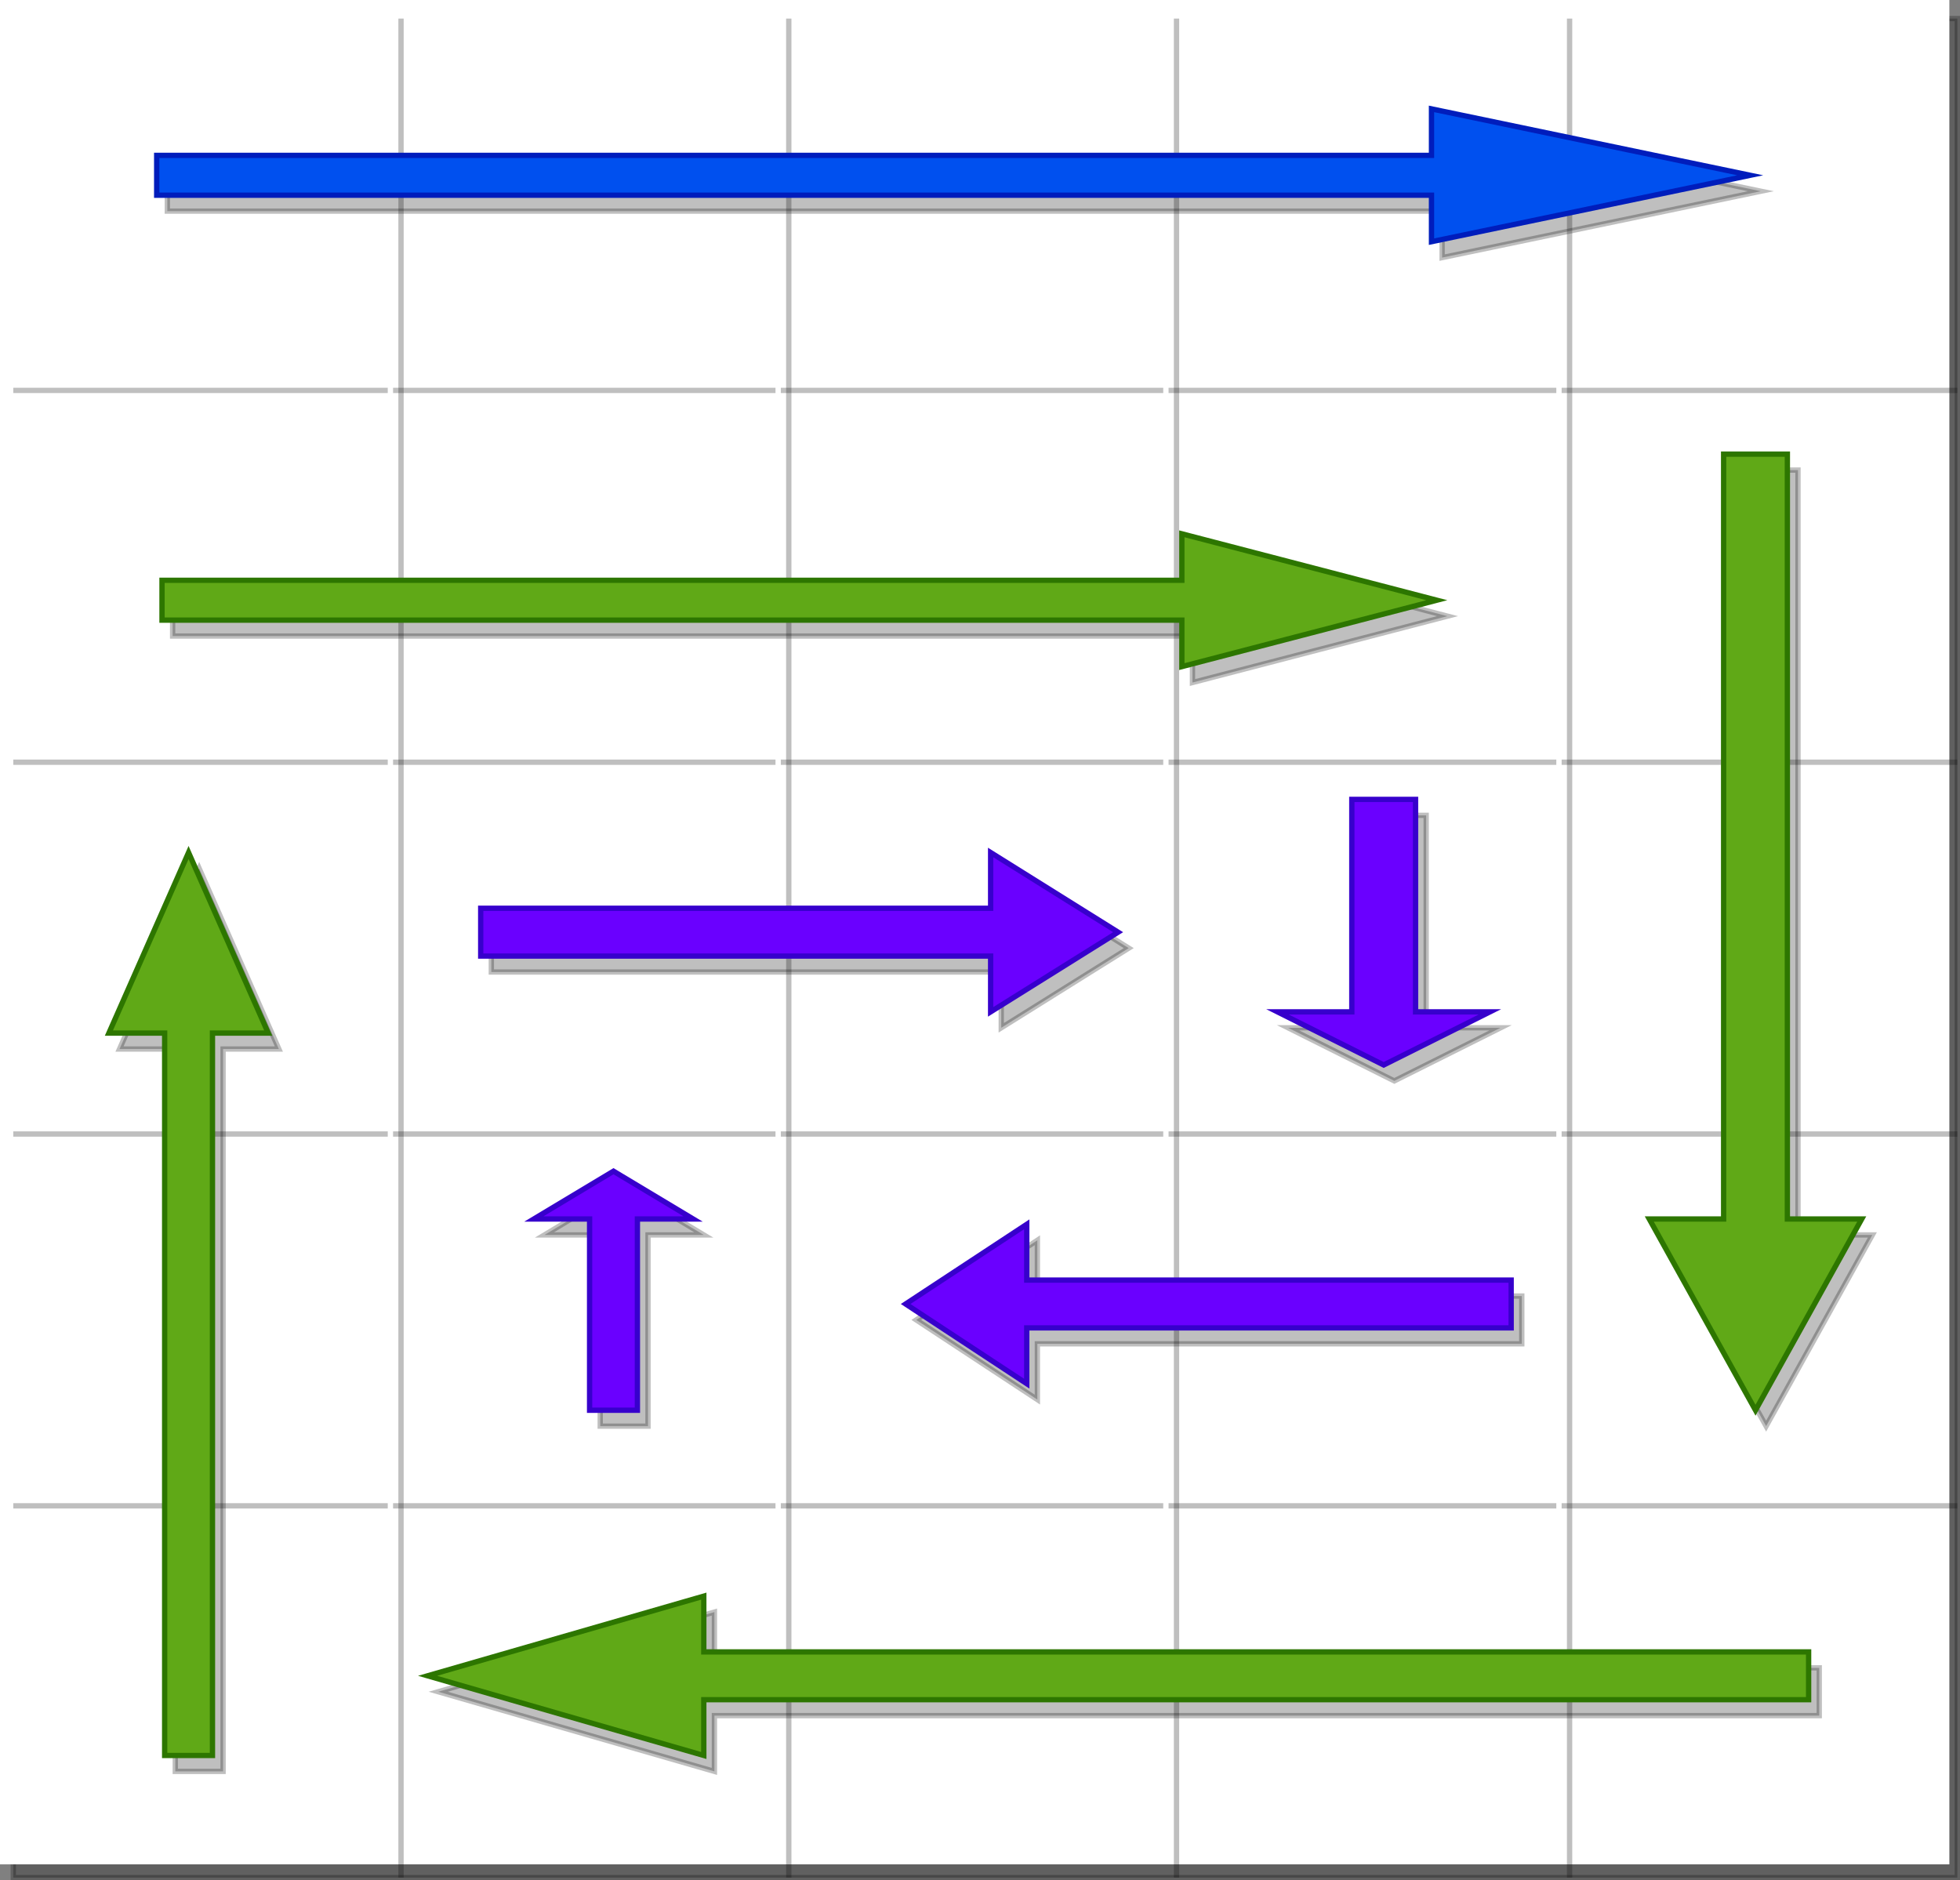 <svg host="65bd71144e" xmlns="http://www.w3.org/2000/svg" xmlns:xlink="http://www.w3.org/1999/xlink" version="1.1" width="369px" height="354px" viewBox="-0.5 -0.5 369 354" content="&lt;mxfile&gt;&lt;diagram id=&quot;I8NVl-D_ia3NnqTE6m_i&quot; name=&quot;第 1 页&quot;&gt;7Zxdk6MoFIZ/TW63+PAjudy2e3YuZm+2t2qvmUgiNUQsJJNkf/1iBI0T063d2r0RU6mUHhTxfQ5wRMgCR7vjH5JkyZ8ipnyBQHxc4McFQr4f6t/CcCoNnh+Uhq1kcWmCteGZ/UuNERjrnsU0bxyohOCKZU3jWqQpXauGjUgpDs3DNoI3r5qRLb0yPK8Jv7b+w2KVlNYlCmv7V8q2ib0yDFZlyo7Yg82d5AmJxeHChJ8WOJJCqHJrd4woL7SzupTnfbmRWhVM0lR1OQGVJ/wkfG/uzZRLnezN6iJmxaYi3wvTQ6J2XO9CvXlImKLPGVkX6QeNWttyRaQyyIDe1wwUYSmV5py14JxkOTtnVh6RMB5/IyexV/Yydk/nJsUPGgku5Lk0+Mv5U6RY5YpMzV1QqejxphKw0lf7JRU7quRJH3KyvmWQHGqiODB+mVzQxL45kBgv2lZ51ULrDaN1u+44uKmzLrJihP+lHZek2y6SX0saS5H9TeSWKmPIBEsVlU8/tRq5sW0Y51bZVKTFhZTITCKnG3vud6GU2JkdaYSoMj2L4D/or5YlAr/5C1/fTaT3Yb2vv8XhUkUi1Ui1PxR5UJKrA81VV4CoHeBrwMIheIWD8jo3S6Tm9W4UQku34ef6kLA4pmkL884VpXTOF4UOcT+dTWa1SL1zI1zfS0oUfRD7NM6v4FXl7MZzOfMEx6b6U8K7mvFavNALJsfXAzNfyxfB1TVfb1C+HXIbmC+c+VZ8VxNsnxedHzvmcLhnOHxqAvyQ6HhYfP/z6jr54Bh5M87pxsbeuG3vPdOeYqjsz7hdipyDGbdLgXQ4Lu45kC46hY+MpLFD1TVs131C1dP2vi7jnG4kvXS5r32Z9hQj6dWM26VI2k42mXm7EUpDOC7vOZZGdaX6kFjapWFMeGN204QqKBp2ztR98pxuNA2Ry/3tK7ynGE/Dkd8C3zXwSUbUTr96eg34BENqNOys2TmC1qnLj4ygXRq+dGE42qVZz+6NR9sRyhnvNANm7NKsZwdHnLFLs55dHGHu8QYpZ0WJfy8Wq94AfMG/sRbyaskkegwD8KsDaHsAyAqGhV2k6sK+OX86P9a8iNE2WTZ6bVlkWS3muARhX5y/J3q1a2z7yx0zqX2GibRIEfuipO9DgEMAoqgFAQHgLPWICCp9LQP/mkEbgiGWuaIe71RuIzBPT3dLAIZNAhhfE4CwpbvBQyDoMax6G0Gqn2rvuhZUy7stA9TyHN1SC7whGqIeA50DtvufKffqlzYnaPF41CL3EB7vvdnj3yU3APDxoUVuAHxAx27jVw25Yatzj9TNem/27sG72U+NdGDT5eHS79TNwuUQLt9jZH3cfvYzESybBLy2YDMYq9Hpsc5i5G72MxGg19v9tl4WvmG0Wu/W/5NTPo3VfzaEn/4D&lt;/diagram&gt;&lt;/mxfile&gt;">
    <rect x="-0.5" y="-0.5" width="369" height="354" fill="#808080" stroke="none"/>
    <defs/>
    <g>
        <rect x="0" y="0" width="366" height="350" fill="#000000" stroke="#000000" pointer-events="all" transform="translate(2,3)" opacity="0.25"/>
        <rect x="0" y="0" width="366" height="350" fill="rgb(255, 255, 255)" stroke="#ffffff" pointer-events="all"/>
        <path d="M 0 70 L 73 70 L 146 70 L 219 70 L 293 70 L 366 70" fill="none" stroke="#000000" stroke-miterlimit="10" pointer-events="all" transform="translate(2,3)" opacity="0.25"/>
        <path d="M 0 70 L 73 70 L 146 70 L 219 70 L 293 70 L 366 70" fill="none" stroke="#ffffff" stroke-miterlimit="10" pointer-events="all"/>
        <path d="M 0 140 L 73 140 L 146 140 L 219 140 L 293 140 L 366 140" fill="none" stroke="#000000" stroke-miterlimit="10" pointer-events="all" transform="translate(2,3)" opacity="0.25"/>
        <path d="M 0 140 L 73 140 L 146 140 L 219 140 L 293 140 L 366 140" fill="none" stroke="#ffffff" stroke-miterlimit="10" pointer-events="all"/>
        <path d="M 0 210 L 73 210 L 146 210 L 219 210 L 293 210 L 366 210" fill="none" stroke="#000000" stroke-miterlimit="10" pointer-events="all" transform="translate(2,3)" opacity="0.25"/>
        <path d="M 0 210 L 73 210 L 146 210 L 219 210 L 293 210 L 366 210" fill="none" stroke="#ffffff" stroke-miterlimit="10" pointer-events="all"/>
        <path d="M 0 280 L 73 280 L 146 280 L 219 280 L 293 280 L 366 280" fill="none" stroke="#000000" stroke-miterlimit="10" pointer-events="all" transform="translate(2,3)" opacity="0.25"/>
        <path d="M 0 280 L 73 280 L 146 280 L 219 280 L 293 280 L 366 280" fill="none" stroke="#ffffff" stroke-miterlimit="10" pointer-events="all"/>
        <path d="M 73 0 L 73 70 L 73 140 L 73 210 L 73 280 L 73 350" fill="none" stroke="#000000" stroke-miterlimit="10" pointer-events="all" transform="translate(2,3)" opacity="0.25"/>
        <path d="M 73 0 L 73 70 L 73 140 L 73 210 L 73 280 L 73 350" fill="none" stroke="#ffffff" stroke-miterlimit="10" pointer-events="all"/>
        <path d="M 146 0 L 146 70 L 146 140 L 146 210 L 146 280 L 146 350" fill="none" stroke="#000000" stroke-miterlimit="10" pointer-events="all" transform="translate(2,3)" opacity="0.25"/>
        <path d="M 146 0 L 146 70 L 146 140 L 146 210 L 146 280 L 146 350" fill="none" stroke="#ffffff" stroke-miterlimit="10" pointer-events="all"/>
        <path d="M 219 0 L 219 70 L 219 140 L 219 210 L 219 280 L 219 350" fill="none" stroke="#000000" stroke-miterlimit="10" pointer-events="all" transform="translate(2,3)" opacity="0.25"/>
        <path d="M 219 0 L 219 70 L 219 140 L 219 210 L 219 280 L 219 350" fill="none" stroke="#ffffff" stroke-miterlimit="10" pointer-events="all"/>
        <path d="M 293 0 L 293 70 L 293 140 L 293 210 L 293 280 L 293 350" fill="none" stroke="#000000" stroke-miterlimit="10" pointer-events="all" transform="translate(2,3)" opacity="0.25"/>
        <path d="M 293 0 L 293 70 L 293 140 L 293 210 L 293 280 L 293 350" fill="none" stroke="#ffffff" stroke-miterlimit="10" pointer-events="all"/>
        <path d="M 0 0 M 366 0 M 366 70 M 0 70" fill="none" stroke="rgb(0, 0, 0)" stroke-linecap="square" stroke-miterlimit="10" pointer-events="none"/>
        <path d="M 0 0 M 73 0 M 73 70 M 0 70" fill="none" stroke="rgb(0, 0, 0)" stroke-linecap="square" stroke-miterlimit="10" pointer-events="none"/>
        <path d="M 73 0 M 146 0 M 146 70 M 73 70" fill="none" stroke="rgb(0, 0, 0)" stroke-linecap="square" stroke-miterlimit="10" pointer-events="none"/>
        <path d="M 146 0 M 219 0 M 219 70 M 146 70" fill="none" stroke="rgb(0, 0, 0)" stroke-linecap="square" stroke-miterlimit="10" pointer-events="none"/>
        <path d="M 219 0 M 293 0 M 293 70 M 219 70" fill="none" stroke="rgb(0, 0, 0)" stroke-linecap="square" stroke-miterlimit="10" pointer-events="none"/>
        <path d="M 293 0 M 366 0 M 366 70 M 293 70" fill="none" stroke="rgb(0, 0, 0)" stroke-linecap="square" stroke-miterlimit="10" pointer-events="none"/>
        <path d="M 0 70 M 366 70 M 366 140 M 0 140" fill="none" stroke="rgb(0, 0, 0)" stroke-linecap="square" stroke-miterlimit="10" pointer-events="none"/>
        <path d="M 0 70 M 73 70 M 73 140 M 0 140" fill="none" stroke="rgb(0, 0, 0)" stroke-linecap="square" stroke-miterlimit="10" pointer-events="none"/>
        <path d="M 73 70 M 146 70 M 146 140 M 73 140" fill="none" stroke="rgb(0, 0, 0)" stroke-linecap="square" stroke-miterlimit="10" pointer-events="none"/>
        <path d="M 146 70 M 219 70 M 219 140 M 146 140" fill="none" stroke="rgb(0, 0, 0)" stroke-linecap="square" stroke-miterlimit="10" pointer-events="none"/>
        <path d="M 219 70 M 293 70 M 293 140 M 219 140" fill="none" stroke="rgb(0, 0, 0)" stroke-linecap="square" stroke-miterlimit="10" pointer-events="none"/>
        <path d="M 293 70 M 366 70 M 366 140 M 293 140" fill="none" stroke="rgb(0, 0, 0)" stroke-linecap="square" stroke-miterlimit="10" pointer-events="none"/>
        <path d="M 0 140 M 366 140 M 366 210 M 0 210" fill="none" stroke="rgb(0, 0, 0)" stroke-linecap="square" stroke-miterlimit="10" pointer-events="none"/>
        <path d="M 0 140 M 73 140 M 73 210 M 0 210" fill="none" stroke="rgb(0, 0, 0)" stroke-linecap="square" stroke-miterlimit="10" pointer-events="none"/>
        <path d="M 73 140 M 146 140 M 146 210 M 73 210" fill="none" stroke="rgb(0, 0, 0)" stroke-linecap="square" stroke-miterlimit="10" pointer-events="none"/>
        <path d="M 146 140 M 219 140 M 219 210 M 146 210" fill="none" stroke="rgb(0, 0, 0)" stroke-linecap="square" stroke-miterlimit="10" pointer-events="none"/>
        <path d="M 219 140 M 293 140 M 293 210 M 219 210" fill="none" stroke="rgb(0, 0, 0)" stroke-linecap="square" stroke-miterlimit="10" pointer-events="none"/>
        <path d="M 293 140 M 366 140 M 366 210 M 293 210" fill="none" stroke="rgb(0, 0, 0)" stroke-linecap="square" stroke-miterlimit="10" pointer-events="none"/>
        <path d="M 0 210 M 366 210 M 366 280 M 0 280" fill="none" stroke="rgb(0, 0, 0)" stroke-linecap="square" stroke-miterlimit="10" pointer-events="none"/>
        <path d="M 0 210 M 73 210 M 73 280 M 0 280" fill="none" stroke="rgb(0, 0, 0)" stroke-linecap="square" stroke-miterlimit="10" pointer-events="none"/>
        <path d="M 73 210 M 146 210 M 146 280 M 73 280" fill="none" stroke="rgb(0, 0, 0)" stroke-linecap="square" stroke-miterlimit="10" pointer-events="none"/>
        <path d="M 146 210 M 219 210 M 219 280 M 146 280" fill="none" stroke="rgb(0, 0, 0)" stroke-linecap="square" stroke-miterlimit="10" pointer-events="none"/>
        <path d="M 219 210 M 293 210 M 293 280 M 219 280" fill="none" stroke="rgb(0, 0, 0)" stroke-linecap="square" stroke-miterlimit="10" pointer-events="none"/>
        <path d="M 293 210 M 366 210 M 366 280 M 293 280" fill="none" stroke="rgb(0, 0, 0)" stroke-linecap="square" stroke-miterlimit="10" pointer-events="none"/>
        <path d="M 0 280 M 366 280 M 366 350 M 0 350" fill="none" stroke="rgb(0, 0, 0)" stroke-linecap="square" stroke-miterlimit="10" pointer-events="none"/>
        <path d="M 0 280 M 73 280 M 73 350 M 0 350" fill="none" stroke="rgb(0, 0, 0)" stroke-linecap="square" stroke-miterlimit="10" pointer-events="none"/>
        <path d="M 73 280 M 146 280 M 146 350 M 73 350" fill="none" stroke="rgb(0, 0, 0)" stroke-linecap="square" stroke-miterlimit="10" pointer-events="none"/>
        <path d="M 146 280 M 219 280 M 219 350 M 146 350" fill="none" stroke="rgb(0, 0, 0)" stroke-linecap="square" stroke-miterlimit="10" pointer-events="none"/>
        <path d="M 219 280 M 293 280 M 293 350 M 219 350" fill="none" stroke="rgb(0, 0, 0)" stroke-linecap="square" stroke-miterlimit="10" pointer-events="none"/>
        <path d="M 293 280 M 366 280 M 366 350 M 293 350" fill="none" stroke="rgb(0, 0, 0)" stroke-linecap="square" stroke-miterlimit="10" pointer-events="none"/>
        <path d="M 30 108.75 L 222 108.75 L 222 100 L 270 112.5 L 222 125 L 222 116.25 L 30 116.25 Z" fill="#000000" stroke="#000000" stroke-miterlimit="10" pointer-events="none" transform="translate(2,3)" opacity="0.25"/>
        <path d="M 30 108.75 L 222 108.75 L 222 100 L 270 112.5 L 222 125 L 222 116.25 L 30 116.25 Z" fill="#60a917" stroke="#2d7600" stroke-miterlimit="10" pointer-events="none"/>
        <path d="M 235 169 L 275 169 L 275 155 L 285 175 L 275 195 L 275 181 L 235 181 Z" fill="#000000" stroke="#000000" stroke-miterlimit="10" transform="translate(2,3)rotate(90,260,175)" pointer-events="none" opacity="0.25"/>
        <path d="M 235 169 L 275 169 L 275 155 L 285 175 L 275 195 L 275 181 L 235 181 Z" fill="#6a00ff" stroke="#3700cc" stroke-miterlimit="10" transform="rotate(90,260,175)" pointer-events="none"/>
        <path d="M 170 240.5 L 261.2 240.5 L 261.2 230 L 284 245 L 261.2 260 L 261.2 249.5 L 170 249.5 Z" fill="#000000" stroke="#000000" stroke-miterlimit="10" transform="translate(2,3)rotate(180,227,245)" pointer-events="none" opacity="0.25"/>
        <path d="M 170 240.5 L 261.2 240.5 L 261.2 230 L 284 245 L 261.2 260 L 261.2 249.5 L 170 249.5 Z" fill="#6a00ff" stroke="#3700cc" stroke-miterlimit="10" transform="rotate(180,227,245)" pointer-events="none"/>
        <path d="M 92.5 238 L 128.5 238 L 128.5 227.5 L 137.5 242.5 L 128.5 257.5 L 128.5 247 L 92.5 247 Z" fill="#000000" stroke="#000000" stroke-miterlimit="10" transform="translate(2,3)rotate(270,115,242.5)" pointer-events="none" opacity="0.25"/>
        <path d="M 92.5 238 L 128.5 238 L 128.5 227.5 L 137.5 242.5 L 128.5 257.5 L 128.5 247 L 92.5 247 Z" fill="#6a00ff" stroke="#3700cc" stroke-miterlimit="10" transform="rotate(270,115,242.5)" pointer-events="none"/>
        <path d="M 90 170.5 L 186 170.5 L 186 160 L 210 175 L 186 190 L 186 179.5 L 90 179.5 Z" fill="#000000" stroke="#000000" stroke-miterlimit="10" pointer-events="none" transform="translate(2,3)" opacity="0.25"/>
        <path d="M 90 170.5 L 186 170.5 L 186 160 L 210 175 L 186 190 L 186 179.5 L 90 179.5 Z" fill="#6a00ff" stroke="#3700cc" stroke-miterlimit="10" pointer-events="none"/>
        <path d="M 29 28.75 L 269 28.75 L 269 20 L 329 32.5 L 269 45 L 269 36.25 L 29 36.25 Z" fill="#000000" stroke="#000000" stroke-miterlimit="10" pointer-events="none" transform="translate(2,3)" opacity="0.25"/>
        <path d="M 29 28.75 L 269 28.75 L 269 20 L 329 32.5 L 269 45 L 269 36.25 L 29 36.25 Z" fill="#0050ef" stroke="#001dbc" stroke-miterlimit="10" pointer-events="none"/>
        <path d="M 240 169 L 384 169 L 384 155 L 420 175 L 384 195 L 384 181 L 240 181 Z" fill="#000000" stroke="#000000" stroke-miterlimit="10" transform="translate(2,3)rotate(90,330,175)" pointer-events="none" opacity="0.25"/>
        <path d="M 240 169 L 384 169 L 384 155 L 420 175 L 384 195 L 384 181 L 240 181 Z" fill="#60a917" stroke="#2d7600" stroke-miterlimit="10" transform="rotate(90,330,175)" pointer-events="none"/>
        <path d="M 80 310.5 L 288 310.5 L 288 300 L 340 315 L 288 330 L 288 319.5 L 80 319.5 Z" fill="#000000" stroke="#000000" stroke-miterlimit="10" transform="translate(2,3)rotate(180,210,315)" pointer-events="none" opacity="0.25"/>
        <path d="M 80 310.5 L 288 310.5 L 288 300 L 340 315 L 288 330 L 288 319.5 L 80 319.5 Z" fill="#60a917" stroke="#2d7600" stroke-miterlimit="10" transform="rotate(180,210,315)" pointer-events="none"/>
        <path d="M -50 240.5 L 86 240.5 L 86 230 L 120 245 L 86 260 L 86 249.5 L -50 249.5 Z" fill="#000000" stroke="#000000" stroke-miterlimit="10" transform="translate(2,3)rotate(270,35,245)" pointer-events="none" opacity="0.25"/>
        <path d="M -50 240.5 L 86 240.5 L 86 230 L 120 245 L 86 260 L 86 249.5 L -50 249.5 Z" fill="#60a917" stroke="#2d7600" stroke-miterlimit="10" transform="rotate(270,35,245)" pointer-events="none"/>
    </g>
</svg>